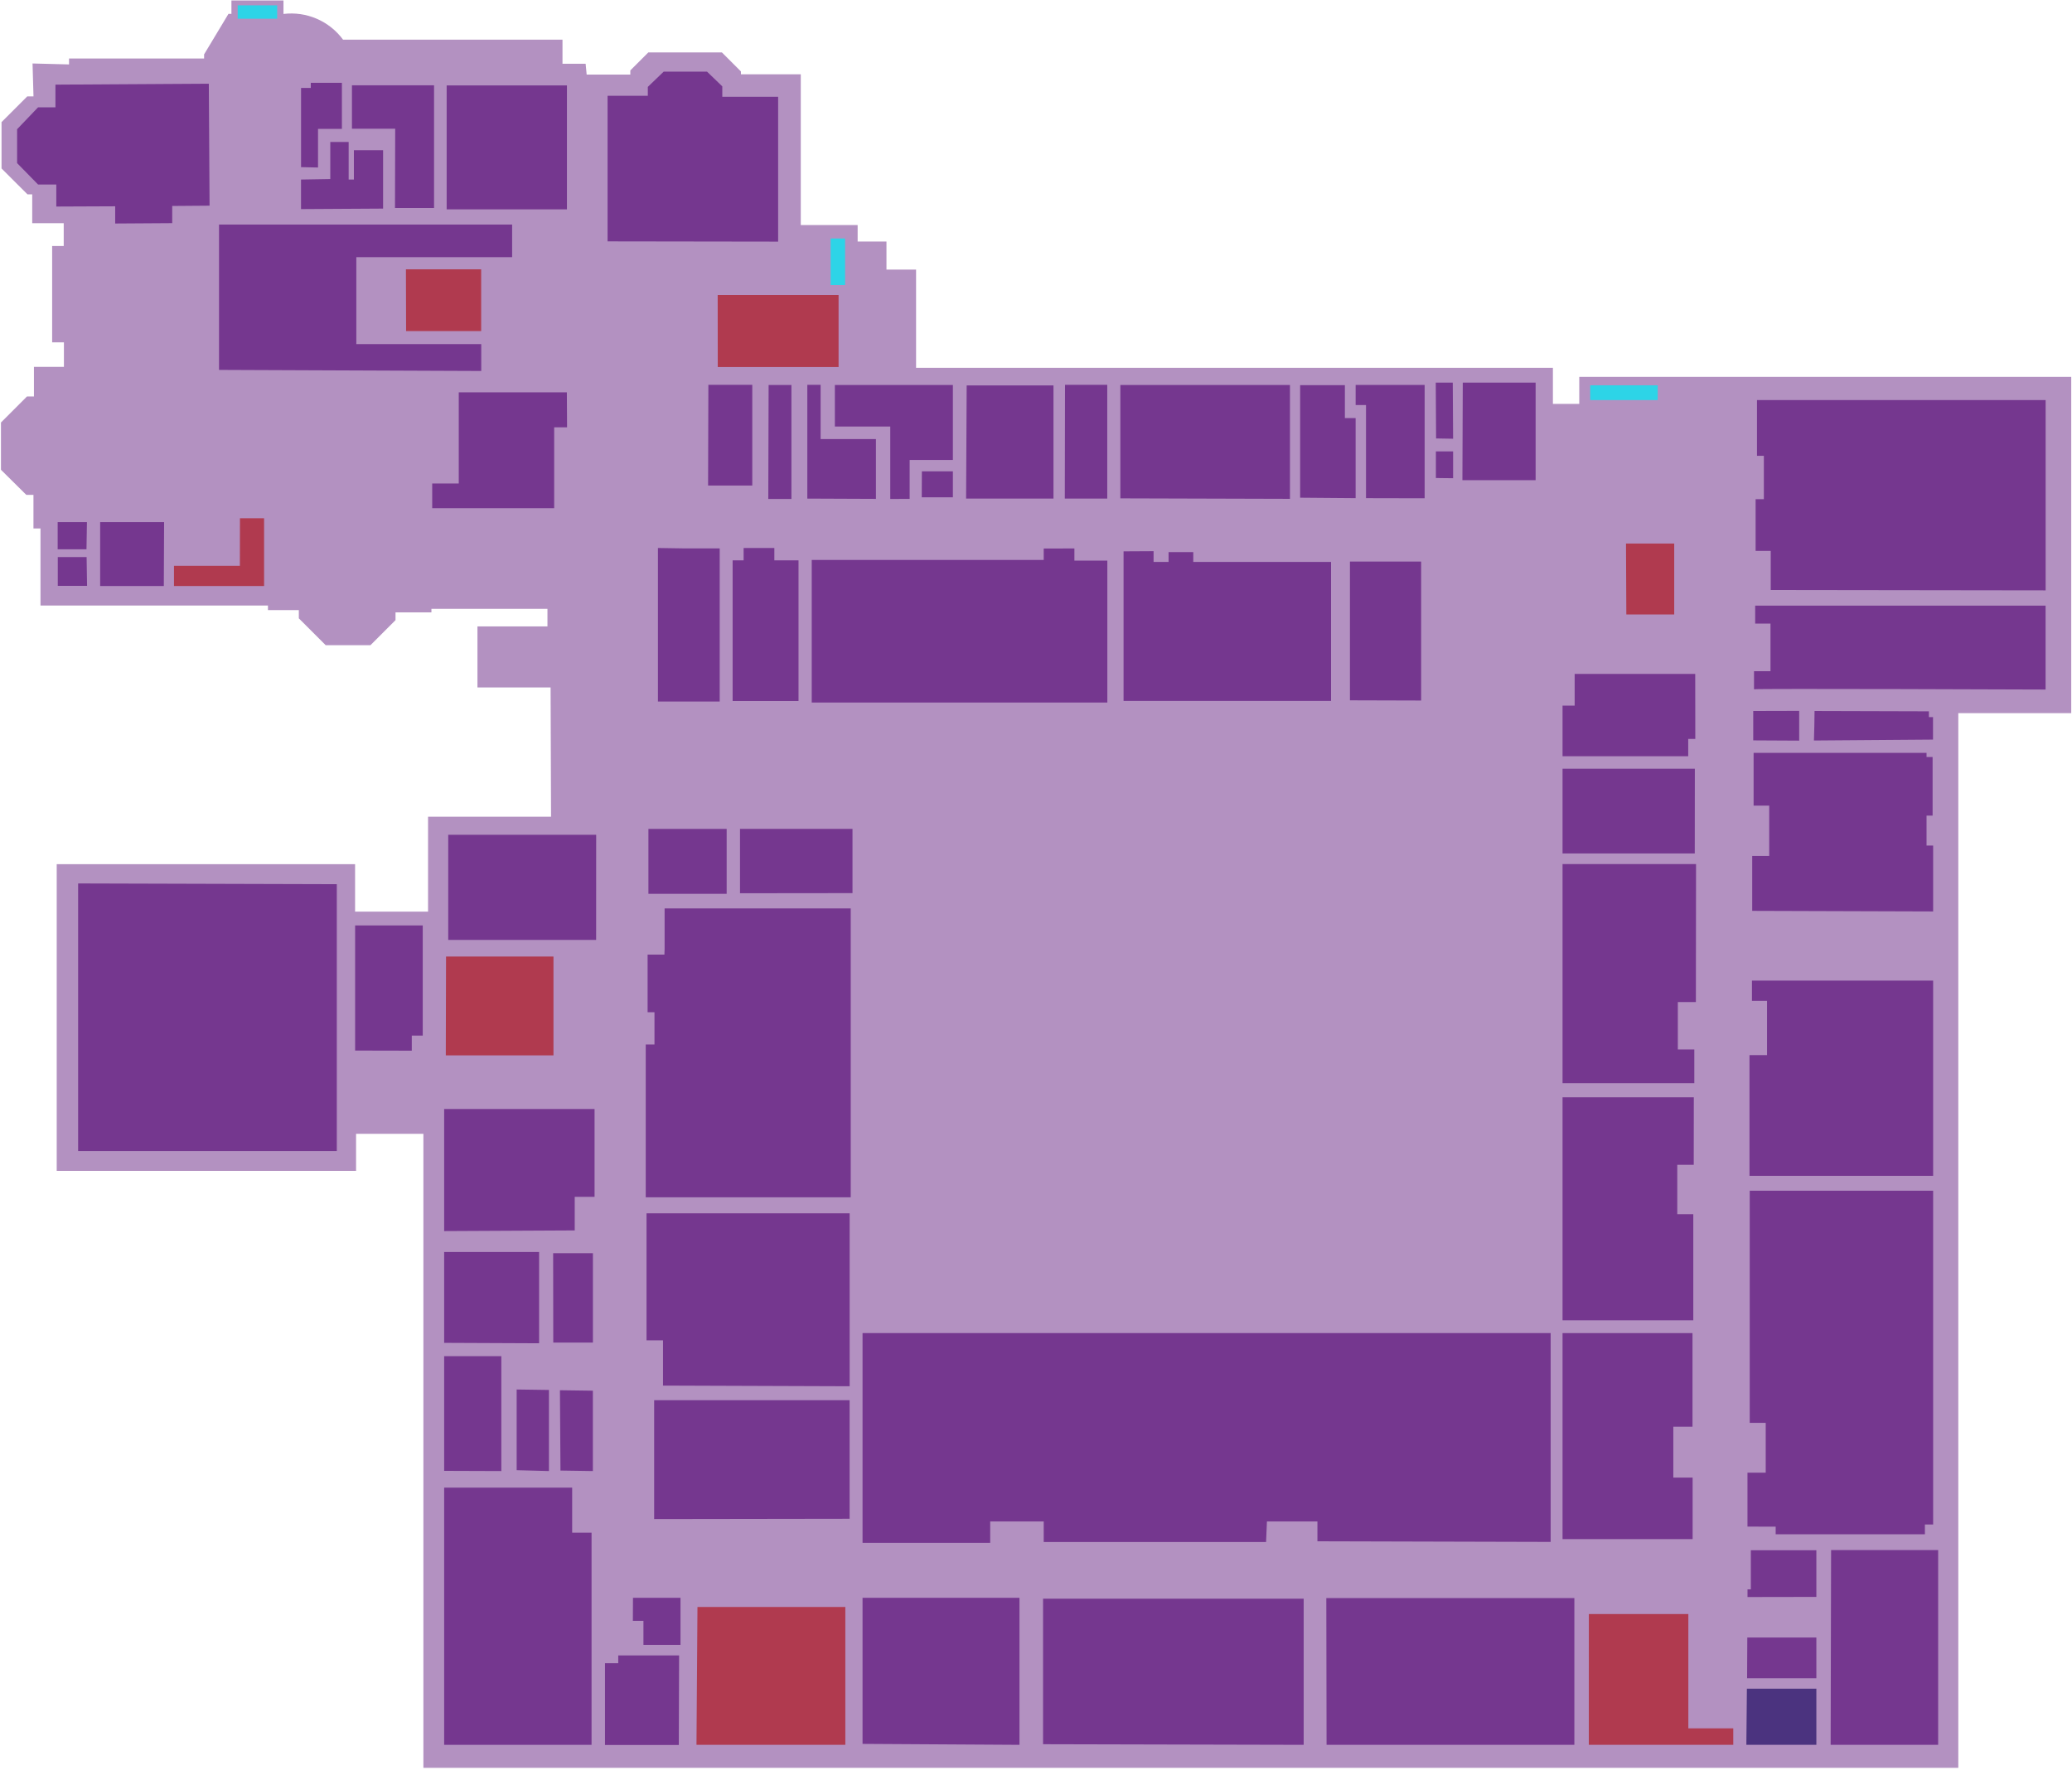 <svg width="879" height="751" viewBox="0 0 879 751" fill="none" xmlns="http://www.w3.org/2000/svg">
<g id="GarthdeeHouseAnnexeLevel2">
<g id="2nd Floor">
<path id="Vector" opacity="0.55" d="M233.576 291.683H202.552V265.795H232.248V258.337H183.022V259.821H167.79V263.123L157.152 273.761H138.164L126.775 262.372V258.878H113.673V256.922H17.179V224.238H14.192V209.967H11.152L0.409 199.329V179.275L11.432 168.235H14.401V155.658H27.118V145.264H22.122V104.389H27.031V94.694H13.668V82.466H11.659L0.654 71.478V51.809L11.554 40.909H14.209L13.807 26.934L29.284 27.336V24.821H86.58V23.074L96.921 5.885H98.179V0.19H120.259V5.92C125.062 5.335 129.934 6.038 134.375 7.957C138.817 9.875 142.669 12.94 145.536 16.838H238.624V27.057H248.441L248.878 31.633H267.394V29.887L275.028 22.253H306.261L314.331 30.323V31.529H339.713V95.497H363.836V102.485H376.064V114.381H388.624V156.06H658.788V171.379H669.968V159.903H878.679V302.584H830.763V750.103H179.616V481.092H151.056V496.813H24.061V366.675H150.636V386.816H181.59V346.534H233.768L233.576 291.683Z" fill="#75378F"/>
</g>
<g id="SB3">
<path id="Vector_2" d="M92.921 156.951V95.288H217.26V109.105H151.16V145.998H204.159V157.405L92.921 156.951Z" fill="#75378F"/>
</g>
<g id="SB2">
<path id="Vector_3" d="M88.903 87.27L88.589 35.511L23.52 35.913V45.538H16.148L7.257 54.831V69.208L16.148 78.291H23.887V87.637L48.866 87.532V94.834L73.06 94.676V87.392L88.903 87.27Z" fill="#75378F"/>
</g>
<g id="SB2a">
<path id="Vector_4" d="M127.718 70.919V37.31H131.84V35.127H145.046V54.691H134.915V71.077L127.718 70.919Z" fill="#75378F"/>
</g>
<g id="SB2b">
<path id="Vector_5" d="M127.701 88.72V76.177L140.121 75.968V60.246H147.911V76.177H150.13V63.74H162.515V88.51L127.701 88.72Z" fill="#75378F"/>
</g>
<g id="SB4a">
<path id="Vector_6" d="M167.563 88.248H184.14V36.193H149.309V54.604H167.65L167.563 88.248Z" fill="#75378F"/>
</g>
<g id="SB4">
<path id="Vector_7" d="M189.486 88.825V36.245H240.511V88.825H189.486Z" fill="#75378F"/>
</g>
<g id="SB5">
<path id="Vector_8" d="M257.751 102.415V40.647H274.818V36.874L281.561 30.393H299.937L306.418 36.647V41.066H330.105V102.52L257.751 102.415Z" fill="#75378F"/>
</g>
<g id="SB6b">
<path id="Vector_9" d="M36.743 236.361H24.516V248.589H36.936L36.743 236.361Z" fill="#75378F"/>
</g>
<g id="SB6a">
<path id="Vector_10" d="M36.883 221.531H24.463V233.06H36.691L36.883 221.531Z" fill="#75378F"/>
</g>
<g id="SB6">
<path id="Vector_11" d="M69.618 221.531H42.49V248.659H69.496L69.618 221.531Z" fill="#75378F"/>
</g>
<g id="SB7">
<path id="Vector_12" d="M300.514 163.292H319.135V206.019H300.392L300.514 163.292Z" fill="#75378F"/>
</g>
<g id="SB8">
<path id="Vector_13" d="M240.476 166.471H194.622V205.146H183.354V215.627H235.095V181.319H240.563L240.476 166.471Z" fill="#75378F"/>
</g>
<g id="SB9">
<path id="Vector_14" d="M290.505 232.693H305.318V297.658H279.115V232.518L290.505 232.693Z" fill="#75378F"/>
</g>
<g id="SB10">
<path id="Vector_15" d="M326.07 163.362H335.747V211.714H325.93L326.07 163.362Z" fill="#75378F"/>
</g>
<g id="SB11">
<path id="Vector_16" d="M371.592 211.679V186.297H348.133V163.292H342.49V211.557L371.592 211.679Z" fill="#75378F"/>
</g>
<g id="SB12">
<path id="Vector_17" d="M385.899 211.679V195.154H404.241V163.362H354.177V180.97H377.672V211.714L385.899 211.679Z" fill="#75378F"/>
</g>
<g id="SB12a">
<path id="Vector_18" d="M391.087 199.993H404.241V211.015H391.035L391.087 199.993Z" fill="#75378F"/>
</g>
<g id="SB13">
<path id="Vector_19" d="M410.092 163.536H446.915V211.557H409.848L410.092 163.536Z" fill="#75378F"/>
</g>
<g id="SB14">
<path id="Vector_20" d="M455.789 232.711V237.864H469.764V298.094H344.359V237.584H442.776V232.746L455.789 232.711Z" fill="#75378F"/>
</g>
<g id="SB14a">
<path id="Vector_21" d="M328.498 232.518V237.759H338.752V297.448H310.803V237.759H315.467V232.518H328.498Z" fill="#75378F"/>
</g>
<g id="SB15">
<path id="Vector_22" d="M451.807 163.292H469.729V211.557H451.719L451.807 163.292Z" fill="#75378F"/>
</g>
<g id="SB18">
<path id="Vector_23" d="M475.284 211.452V163.362H547.236V211.661L475.284 211.452Z" fill="#75378F"/>
</g>
<g id="SB19">
<path id="Vector_24" d="M551.55 211.172V163.414H570.538V177.389H575.097V211.364L551.55 211.172Z" fill="#75378F"/>
</g>
<g id="SB20">
<path id="Vector_25" d="M579.5 211.364V171.869H575.098V163.327H604.374V211.417L579.5 211.364Z" fill="#75378F"/>
</g>
<g id="SB21">
<path id="Vector_26" d="M476.646 233.933V297.396H564.669V238.423H506.22V234.265H495.739V238.44H489.381V233.863L476.646 233.933Z" fill="#75378F"/>
</g>
<g id="SB21a">
<path id="Vector_27" d="M572.687 297.151V238.266H602.89V297.238L572.687 297.151Z" fill="#75378F"/>
</g>
<g id="SB22">
<path id="Vector_28" d="M616.445 202.91V191.52H609.144V202.822L616.445 202.91Z" fill="#75378F"/>
</g>
<g id="SB22a">
<path id="Vector_29" d="M616.445 186.158L616.305 162.348H609.091L609.23 186.035L616.445 186.158Z" fill="#75378F"/>
</g>
<g id="SB22b">
<path id="Vector_30" d="M620.55 162.348H651.452V203.748H620.393L620.55 162.348Z" fill="#75378F"/>
</g>
<g id="SB23">
<path id="Vector_31" d="M751.195 250.336V233.741H744.784V211.801H748.278V193.407H745.361V169.755H867.813V250.493L751.195 250.336Z" fill="#75378F"/>
</g>
<g id="SB24">
<path id="Vector_32" d="M744.103 292.47V284.801H751.09V264.59H744.592V256.974H867.796V292.574C867.796 292.574 743.963 292.085 744.103 292.47Z" fill="#75378F"/>
</g>
<g id="SB25">
<path id="Vector_33" d="M719.159 285.954H668.012V299.404H662.876V320.873H716.189V313.536H719.194L719.159 285.954Z" fill="#75378F"/>
</g>
<g id="stairs 5">
<path id="Vector_34" d="M769.782 301.675L818.291 301.815V304.278H820.038V313.816L769.52 314.2C769.642 312.209 769.782 303.632 769.782 301.675Z" fill="#75378F"/>
</g>
<g id="SB26">
<path id="Vector_35" d="M743.771 301.675V314.148L763.266 314.252V301.623L743.771 301.675Z" fill="#75378F"/>
</g>
<g id="SB27">
<path id="Vector_36" d="M743.334 386.484V363.181H750.549V341.817H743.928V319.441H817.295V321.187H819.863V346.062H817.295V358.779H820.09V386.728H819.845L743.334 386.484Z" fill="#75378F"/>
</g>
<g id="SB28">
<path id="Vector_37" d="M719.002 326.166H662.876V362.115H718.967L719.002 326.166Z" fill="#75378F"/>
</g>
<g id="SB29">
<path id="Vector_38" d="M743.23 424.669V416.075H820.09V498.91H742.182V447.693H749.623V424.669H743.23Z" fill="#75378F"/>
</g>
<g id="SB30">
<path id="Vector_39" d="M719.508 366.622H662.876V459.606H718.774V445.282H711.787V425.176H719.438L719.508 366.622Z" fill="#75378F"/>
</g>
<g id="SB31">
<path id="Vector_40" d="M718.565 465.597H662.876V560.223H718.338V515.19H711.543V494.228H718.53L718.565 465.597Z" fill="#75378F"/>
</g>
<g id="SB32">
<path id="Vector_41" d="M741.326 647.739V624.873H749.064V603.719H742.287V505.215H820.09V646.848H816.596V651.006H753.292V647.774L741.326 647.739Z" fill="#75378F"/>
</g>
<g id="SB33">
<path id="Vector_42" d="M662.876 565.638H718.006V605.344H709.866V626.952H718.058V653.049H662.876V565.638Z" fill="#75378F"/>
</g>
<g id="SB34">
<path id="Vector_43" d="M770.55 677.575V657.783H742.758V674.361H741.343V677.627L770.55 677.575Z" fill="#75378F"/>
</g>
<g id="SB34a">
<path id="Vector_44" d="M776.803 657.713H822.221V740.338H776.611L776.803 657.713Z" fill="#75378F"/>
</g>
<g id="SB35">
<path id="Vector_45" d="M741.256 694.816H770.55V712.075H741.168L741.256 694.816Z" fill="#75378F"/>
</g>
<g id="Bathroom 1">
<path id="Vector_46" d="M741.081 716.512H770.55V740.338H740.854L741.081 716.512Z" fill="#4B337F"/>
</g>
<g id="SB36">
<path id="Vector_47" d="M657.827 654.237V565.638H365.915V654.639H420.067V645.556H442.775V654.29H537.104L537.471 645.556H558.887V653.975L657.827 654.237Z" fill="#75378F"/>
</g>
<g id="SB37a">
<path id="Vector_48" d="M562.66 678.064H667.889V740.338H562.765L562.66 678.064Z" fill="#75378F"/>
</g>
<g id="SB37b">
<path id="Vector_49" d="M442.496 740.076V678.326H553.053V740.338L442.496 740.076Z" fill="#75378F"/>
</g>
<g id="SB37">
<path id="Vector_50" d="M432.487 740.338V677.959H365.915V739.937L432.487 740.338Z" fill="#75378F"/>
</g>
<g id="SB38">
<path id="Vector_51" d="M268.529 677.959H288.688V697.925H272.966V687.741H268.477L268.529 677.959Z" fill="#75378F"/>
</g>
<g id="SB39">
<path id="Vector_52" d="M242.729 631.214H188.42V740.338H250.956V650.324H242.729V631.214Z" fill="#75378F"/>
</g>
<g id="SB39a">
<path id="Vector_53" d="M188.42 624.087V575.438H212.683V624.174L188.42 624.087Z" fill="#75378F"/>
</g>
<g id="SB39b">
<path id="Vector_54" d="M219.182 623.808V589.57L232.877 589.762V624.174L219.182 623.808Z" fill="#75378F"/>
</g>
<g id="SB39c">
<path id="Vector_55" d="M237.541 589.884L251.516 590.076V624.174L237.768 623.965L237.541 589.884Z" fill="#75378F"/>
</g>
<g id="SB39d">
<path id="Vector_56" d="M228.702 569.953V531.226H188.42V569.778L228.702 569.953Z" fill="#75378F"/>
</g>
<g id="SB39e">
<path id="Vector_57" d="M234.711 569.656H251.533V531.732H234.659L234.711 569.656Z" fill="#75378F"/>
</g>
<g id="SB39f">
<path id="Vector_58" d="M243.812 522.072V507.818H252.231V470.559H188.42V522.352L243.812 522.072Z" fill="#75378F"/>
</g>
<g id="Bathroom 1_2">
<g id="layer116">
<path id="Vector_59" d="M288.094 702.415H262.276V705.699H256.651V740.391H287.972L288.094 702.415Z" fill="#75378F"/>
</g>
</g>
<g id="SB40c">
<path id="Vector_60" d="M281.264 587.91V568.695H274.277V514.823H360.448V588.19L281.264 587.91Z" fill="#75378F"/>
</g>
<g id="SB40d">
<path id="Vector_61" d="M277.508 644.542V594.112H360.43V644.42L277.508 644.542Z" fill="#75378F"/>
</g>
<g id="SB40">
<path id="Vector_62" d="M281.945 402.659V385.453H360.902V508.011H273.945V443.168H277.648V429.491H274.731V405.035H281.858L281.945 402.659Z" fill="#75378F"/>
</g>
<g id="SB40a">
<path id="Vector_63" d="M275.08 351.704H308.27V379.252H275.08V351.704Z" fill="#75378F"/>
</g>
<g id="SB40b">
<path id="Vector_64" d="M313.93 379.007V351.687H361.653V378.955L313.93 379.007Z" fill="#75378F"/>
</g>
<g id="SB43">
<path id="Vector_65" d="M252.913 354.202H190.149V398.799H252.895L252.913 354.202Z" fill="#75378F"/>
</g>
<g id="SB42">
<path id="Vector_66" d="M142.88 375.164V488.394H33.145V374.85L142.88 375.164Z" fill="#75378F"/>
</g>
<g id="SB41">
<path id="Vector_67" d="M150.654 445.754V392.667H179.337V439.395H174.69V445.806L150.654 445.754Z" fill="#75378F"/>
</g>
<g id="stairs 2">
<path id="Vector_68" d="M189.223 405.873H234.798V447.797H189.119L189.223 405.873Z" fill="#B03A4F"/>
</g>
<g id="stairs 3">
<path id="Vector_69" d="M295.885 681.855H358.614V740.338H295.466L295.885 681.855Z" fill="#B03A4F"/>
</g>
<g id="stairs 4">
<path id="Vector_70" d="M674.038 684.842H716.241V733.334H735.299V740.321H674.021L674.038 684.842Z" fill="#B03A4F"/>
</g>
<g id="stairs 8">
<path id="Vector_71" d="M689.794 230.632H710.25V260.73H689.934L689.794 230.632Z" fill="#B03A4F"/>
</g>
<g id="stairs 9">
<path id="Vector_72" d="M172.209 114.276H204.124V140.478H172.279L172.209 114.276Z" fill="#B03A4F"/>
</g>
<g id="stairs 10">
<path id="Vector_73" d="M304.462 125.158H355.749V155.745H304.497L304.462 125.158Z" fill="#B03A4F"/>
</g>
<g id="stairs 11">
<path id="Vector_74" d="M101.795 219.889H112.032V248.659H73.811V240.082H101.76L101.795 219.889Z" fill="#B03A4F"/>
</g>
<g id="entrance 1">
<path id="Vector_75" d="M117.587 2.269H100.834V7.946H117.587V2.269Z" fill="#2DD4E7"/>
</g>
<g id="entrance 2">
<path id="Vector_76" d="M703.245 163.484H674.614V169.755H703.245V163.484Z" fill="#2DD4E7"/>
</g>
<g id="entrance 3">
<path id="Vector_77" d="M358.509 101.192H352.377V120.949H358.509V101.192Z" fill="#2DD4E7"/>
</g>
</g>
</svg>
